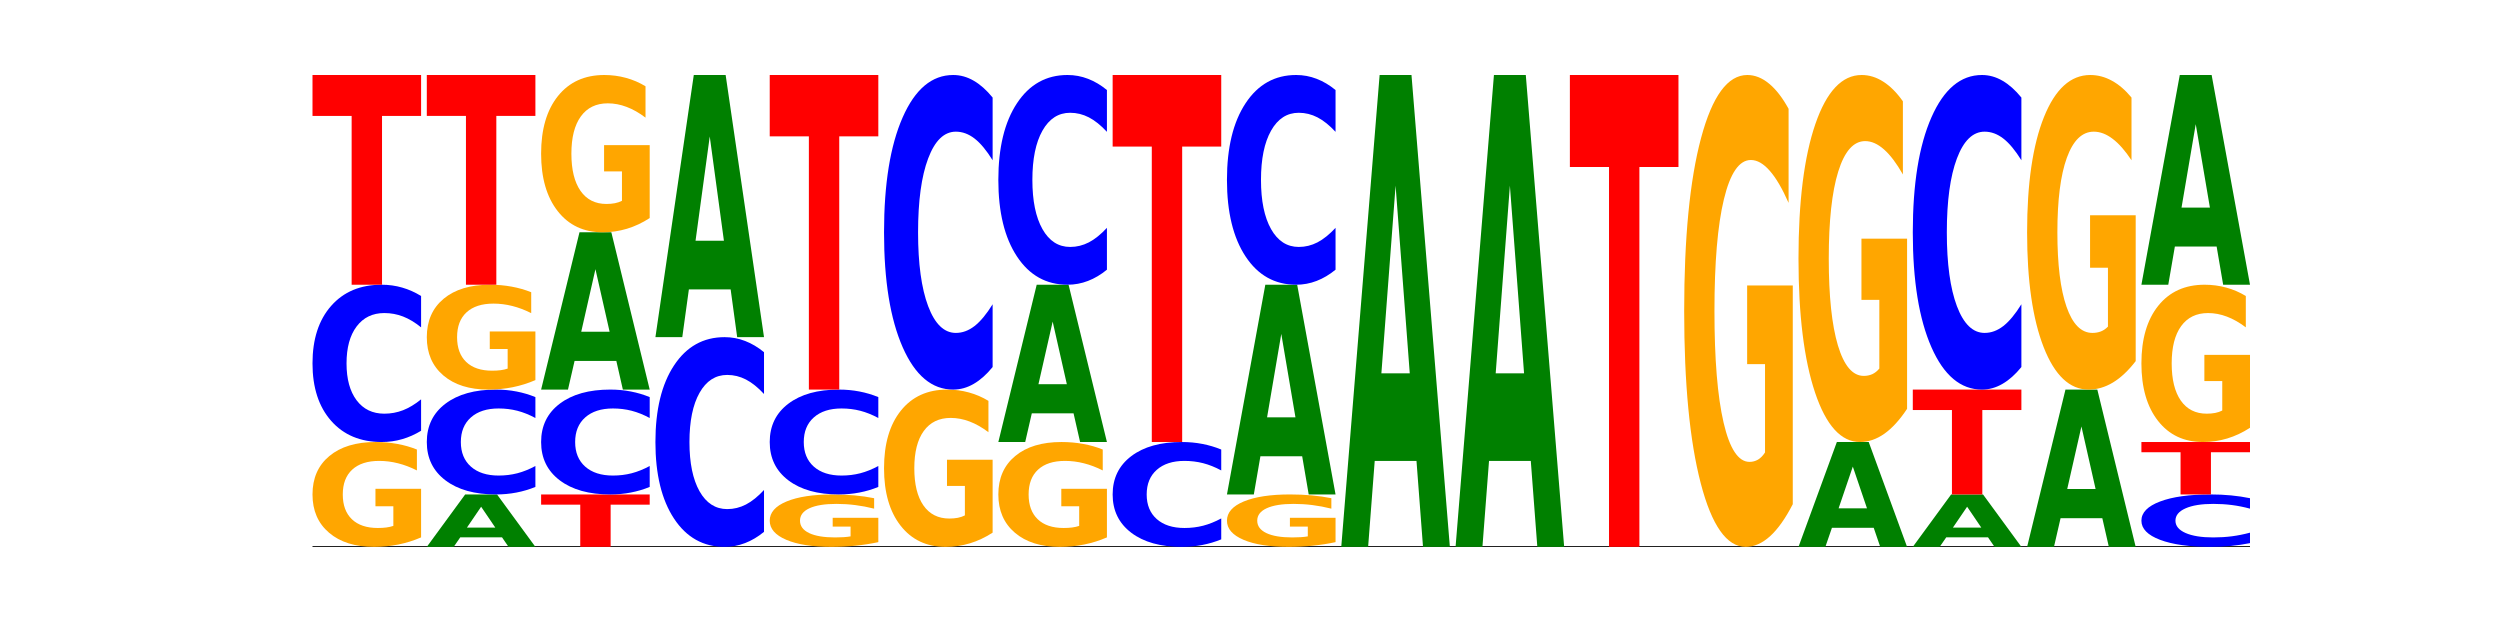 <?xml version="1.0" encoding="utf-8" standalone="no"?>
<!DOCTYPE svg PUBLIC "-//W3C//DTD SVG 1.1//EN"
  "http://www.w3.org/Graphics/SVG/1.1/DTD/svg11.dtd">
<!-- Created with matplotlib (https://matplotlib.org/) -->
<svg height="180pt" version="1.1" viewBox="0 0 720 180" width="720pt" xmlns="http://www.w3.org/2000/svg" xmlns:xlink="http://www.w3.org/1999/xlink">
 <defs>
  <style type="text/css">*{stroke-linecap:butt;stroke-linejoin:round;}</style>
 </defs>
 <g id="figure_1">
  <g id="patch_1">
   <path d="M 0 180 
L 720 180 
L 720 0 
L 0 0 
z
" style="fill:none;"/>
  </g>
  <g id="axes_1">
   <g id="line2d_1">
    <path clip-path="url(#p749b093626)" d="M 90 157.5 
L 648 157.5 
" style="fill:none;stroke:#000000;stroke-linecap:square;stroke-width:0.5;"/>
   </g>
   <g id="patch_2">
    <path clip-path="url(#p749b093626)" d="M 121.274 154.768 
Q 118.12 156.134 114.728 156.82 
Q 111.336 157.5 107.719 157.5 
Q 99.546 157.5 94.773 153.433 
Q 90 149.365 90 142.409 
Q 90 135.372 94.857 131.336 
Q 99.722 127.3 108.181 127.3 
Q 111.441 127.3 114.427 127.849 
Q 117.419 128.392 120.069 129.465 
L 120.069 135.485 
Q 117.335 134.106 114.63 133.426 
Q 111.924 132.74 109.205 132.74 
Q 104.172 132.74 101.446 135.248 
Q 98.719 137.749 98.719 142.409 
Q 98.719 147.026 101.348 149.546 
Q 103.976 152.06 108.812 152.06 
Q 110.13 152.06 111.258 151.917 
Q 112.387 151.767 113.284 151.455 
L 113.284 145.803 
L 108.132 145.803 
L 108.132 140.769 
L 121.274 140.769 
z
" style="fill:#ffa600;"/>
   </g>
   <g id="patch_3">
    <path clip-path="url(#p749b093626)" d="M 121.274 124.053 
Q 118.658 125.662 115.829 126.477 
Q 113.001 127.3 109.92 127.3 
Q 100.732 127.3 95.366 121.199 
Q 90 115.098 90 104.664 
Q 90 94.193 95.366 88.101 
Q 100.732 82 109.92 82 
Q 113.001 82 115.829 82.823 
Q 118.658 83.638 121.274 85.247 
L 121.274 94.277 
Q 118.635 92.144 116.074 91.152 
Q 113.513 90.16 110.684 90.16 
Q 105.61 90.16 102.702 94.024 
Q 99.802 97.88 99.802 104.664 
Q 99.802 111.42 102.702 115.285 
Q 105.61 119.14 110.684 119.14 
Q 113.513 119.14 116.074 118.148 
Q 118.635 117.147 121.274 115.014 
z
" style="fill:#0000ff;"/>
   </g>
   <g id="patch_4">
    <path clip-path="url(#p749b093626)" d="M 90 21.6 
L 121.274 21.6 
L 121.274 33.38 
L 110.023 33.38 
L 110.023 82 
L 101.273 82 
L 101.273 33.38 
L 90 33.38 
z
" style="fill:#ff0000;"/>
   </g>
   <g id="patch_5">
    <path clip-path="url(#p749b093626)" d="M 144.584 154.749 
L 132.557 154.749 
L 130.657 157.5 
L 122.92 157.5 
L 133.97 142.4 
L 143.145 142.4 
L 154.195 157.5 
L 146.464 157.5 
z
M 134.475 151.947 
L 142.647 151.947 
L 138.567 145.94 
z
" style="fill:#008000;"/>
   </g>
   <g id="patch_6">
    <path clip-path="url(#p749b093626)" d="M 154.195 140.235 
Q 151.579 141.308 148.75 141.851 
Q 145.921 142.4 142.84 142.4 
Q 133.652 142.4 128.286 138.333 
Q 122.92 134.265 122.92 127.309 
Q 122.92 120.329 128.286 116.267 
Q 133.652 112.2 142.84 112.2 
Q 145.921 112.2 148.75 112.749 
Q 151.579 113.292 154.195 114.365 
L 154.195 120.385 
Q 151.555 118.962 148.994 118.301 
Q 146.433 117.64 143.604 117.64 
Q 138.53 117.64 135.622 120.216 
Q 132.723 122.787 132.723 127.309 
Q 132.723 131.813 135.622 134.39 
Q 138.53 136.96 143.604 136.96 
Q 146.433 136.96 148.994 136.299 
Q 151.555 135.631 154.195 134.209 
z
" style="fill:#0000ff;"/>
   </g>
   <g id="patch_7">
    <path clip-path="url(#p749b093626)" d="M 154.195 109.468 
Q 151.041 110.834 147.648 111.52 
Q 144.256 112.2 140.639 112.2 
Q 132.467 112.2 127.694 108.133 
Q 122.92 104.065 122.92 97.109 
Q 122.92 90.072 127.778 86.036 
Q 132.642 82 141.102 82 
Q 144.361 82 147.347 82.549 
Q 150.34 83.092 152.989 84.165 
L 152.989 90.185 
Q 150.256 88.806 147.55 88.126 
Q 144.845 87.44 142.125 87.44 
Q 137.093 87.44 134.366 89.948 
Q 131.64 92.449 131.64 97.109 
Q 131.64 101.726 134.268 104.246 
Q 136.896 106.76 141.733 106.76 
Q 143.05 106.76 144.179 106.617 
Q 145.307 106.467 146.204 106.155 
L 146.204 100.503 
L 141.053 100.503 
L 141.053 95.469 
L 154.195 95.469 
z
" style="fill:#ffa600;"/>
   </g>
   <g id="patch_8">
    <path clip-path="url(#p749b093626)" d="M 122.92 21.6 
L 154.195 21.6 
L 154.195 33.38 
L 142.943 33.38 
L 142.943 82 
L 134.194 82 
L 134.194 33.38 
L 122.92 33.38 
z
" style="fill:#ff0000;"/>
   </g>
   <g id="patch_9">
    <path clip-path="url(#p749b093626)" d="M 155.841 142.4 
L 187.115 142.4 
L 187.115 145.345 
L 175.864 145.345 
L 175.864 157.5 
L 167.114 157.5 
L 167.114 145.345 
L 155.841 145.345 
z
" style="fill:#ff0000;"/>
   </g>
   <g id="patch_10">
    <path clip-path="url(#p749b093626)" d="M 187.115 140.235 
Q 184.499 141.308 181.67 141.851 
Q 178.841 142.4 175.76 142.4 
Q 166.573 142.4 161.207 138.333 
Q 155.841 134.265 155.841 127.309 
Q 155.841 120.329 161.207 116.267 
Q 166.573 112.2 175.76 112.2 
Q 178.841 112.2 181.67 112.749 
Q 184.499 113.292 187.115 114.365 
L 187.115 120.385 
Q 184.475 118.962 181.914 118.301 
Q 179.354 117.64 176.525 117.64 
Q 171.45 117.64 168.543 120.216 
Q 165.643 122.787 165.643 127.309 
Q 165.643 131.813 168.543 134.39 
Q 171.45 136.96 176.525 136.96 
Q 179.354 136.96 181.914 136.299 
Q 184.475 135.631 187.115 134.209 
z
" style="fill:#0000ff;"/>
   </g>
   <g id="patch_11">
    <path clip-path="url(#p749b093626)" d="M 177.504 103.948 
L 165.477 103.948 
L 163.578 112.2 
L 155.841 112.2 
L 166.89 66.9 
L 176.066 66.9 
L 187.115 112.2 
L 179.384 112.2 
z
M 167.395 95.54 
L 175.567 95.54 
L 171.487 77.521 
z
" style="fill:#008000;"/>
   </g>
   <g id="patch_12">
    <path clip-path="url(#p749b093626)" d="M 187.115 62.801 
Q 183.961 64.851 180.569 65.88 
Q 177.176 66.9 173.56 66.9 
Q 165.387 66.9 160.614 60.799 
Q 155.841 54.698 155.841 44.264 
Q 155.841 33.709 160.698 27.654 
Q 165.562 21.6 174.022 21.6 
Q 177.281 21.6 180.267 22.423 
Q 183.26 23.238 185.909 24.847 
L 185.909 33.877 
Q 183.176 31.809 180.47 30.789 
Q 177.765 29.76 175.045 29.76 
Q 170.013 29.76 167.286 33.522 
Q 164.56 37.274 164.56 44.264 
Q 164.56 51.189 167.188 54.969 
Q 169.817 58.74 174.653 58.74 
Q 175.971 58.74 177.099 58.525 
Q 178.228 58.3 179.125 57.833 
L 179.125 49.355 
L 173.973 49.355 
L 173.973 41.803 
L 187.115 41.803 
z
" style="fill:#ffa600;"/>
   </g>
   <g id="patch_13">
    <path clip-path="url(#p749b093626)" d="M 220.035 153.171 
Q 217.419 155.317 214.591 156.402 
Q 211.762 157.5 208.681 157.5 
Q 199.493 157.5 194.127 149.365 
Q 188.761 141.23 188.761 127.319 
Q 188.761 113.357 194.127 105.235 
Q 199.493 97.1 208.681 97.1 
Q 211.762 97.1 214.591 98.198 
Q 217.419 99.283 220.035 101.429 
L 220.035 113.47 
Q 217.396 110.625 214.835 109.302 
Q 212.274 107.98 209.445 107.98 
Q 204.371 107.98 201.463 113.133 
Q 198.563 118.273 198.563 127.319 
Q 198.563 136.327 201.463 141.48 
Q 204.371 146.62 209.445 146.62 
Q 212.274 146.62 214.835 145.298 
Q 217.396 143.963 220.035 141.118 
z
" style="fill:#0000ff;"/>
   </g>
   <g id="patch_14">
    <path clip-path="url(#p749b093626)" d="M 210.425 83.346 
L 198.397 83.346 
L 196.498 97.1 
L 188.761 97.1 
L 199.81 21.6 
L 208.986 21.6 
L 220.035 97.1 
L 212.305 97.1 
z
M 200.315 69.334 
L 208.487 69.334 
L 204.408 39.302 
z
" style="fill:#008000;"/>
   </g>
   <g id="patch_15">
    <path clip-path="url(#p749b093626)" d="M 252.956 156.134 
Q 249.802 156.817 246.409 157.16 
Q 243.017 157.5 239.4 157.5 
Q 231.228 157.5 226.455 155.466 
Q 221.681 153.433 221.681 149.955 
Q 221.681 146.436 226.539 144.418 
Q 231.403 142.4 239.863 142.4 
Q 243.122 142.4 246.108 142.674 
Q 249.101 142.946 251.75 143.482 
L 251.75 146.492 
Q 249.017 145.803 246.311 145.463 
Q 243.606 145.12 240.886 145.12 
Q 235.854 145.12 233.127 146.374 
Q 230.401 147.625 230.401 149.955 
Q 230.401 152.263 233.029 153.523 
Q 235.657 154.78 240.494 154.78 
Q 241.811 154.78 242.94 154.708 
Q 244.068 154.633 244.965 154.478 
L 244.965 151.652 
L 239.814 151.652 
L 239.814 149.134 
L 252.956 149.134 
z
" style="fill:#ffa600;"/>
   </g>
   <g id="patch_16">
    <path clip-path="url(#p749b093626)" d="M 252.956 140.235 
Q 250.34 141.308 247.511 141.851 
Q 244.682 142.4 241.601 142.4 
Q 232.414 142.4 227.047 138.333 
Q 221.681 134.265 221.681 127.309 
Q 221.681 120.329 227.047 116.267 
Q 232.414 112.2 241.601 112.2 
Q 244.682 112.2 247.511 112.749 
Q 250.34 113.292 252.956 114.365 
L 252.956 120.385 
Q 250.316 118.962 247.755 118.301 
Q 245.194 117.64 242.366 117.64 
Q 237.291 117.64 234.383 120.216 
Q 231.484 122.787 231.484 127.309 
Q 231.484 131.813 234.383 134.39 
Q 237.291 136.96 242.366 136.96 
Q 245.194 136.96 247.755 136.299 
Q 250.316 135.631 252.956 134.209 
z
" style="fill:#0000ff;"/>
   </g>
   <g id="patch_17">
    <path clip-path="url(#p749b093626)" d="M 221.681 21.6 
L 252.956 21.6 
L 252.956 39.27 
L 241.704 39.27 
L 241.704 112.2 
L 232.955 112.2 
L 232.955 39.27 
L 221.681 39.27 
z
" style="fill:#ff0000;"/>
   </g>
   <g id="patch_18">
    <path clip-path="url(#p749b093626)" d="M 285.876 153.401 
Q 282.722 155.451 279.33 156.48 
Q 275.937 157.5 272.321 157.5 
Q 264.148 157.5 259.375 151.399 
Q 254.602 145.298 254.602 134.864 
Q 254.602 124.309 259.459 118.254 
Q 264.323 112.2 272.783 112.2 
Q 276.042 112.2 279.028 113.023 
Q 282.021 113.838 284.671 115.447 
L 284.671 124.477 
Q 281.937 122.409 279.232 121.389 
Q 276.526 120.36 273.807 120.36 
Q 268.774 120.36 266.048 124.122 
Q 263.321 127.874 263.321 134.864 
Q 263.321 141.789 265.949 145.569 
Q 268.578 149.34 273.414 149.34 
Q 274.732 149.34 275.86 149.125 
Q 276.989 148.9 277.886 148.433 
L 277.886 139.955 
L 272.734 139.955 
L 272.734 132.403 
L 285.876 132.403 
z
" style="fill:#ffa600;"/>
   </g>
   <g id="patch_19">
    <path clip-path="url(#p749b093626)" d="M 285.876 105.706 
Q 283.26 108.925 280.431 110.553 
Q 277.602 112.2 274.522 112.2 
Q 265.334 112.2 259.968 99.998 
Q 254.602 87.795 254.602 66.928 
Q 254.602 45.986 259.968 33.802 
Q 265.334 21.6 274.522 21.6 
Q 277.602 21.6 280.431 23.247 
Q 283.26 24.875 285.876 28.094 
L 285.876 46.154 
Q 283.236 41.887 280.676 39.903 
Q 278.115 37.92 275.286 37.92 
Q 270.211 37.92 267.304 45.649 
Q 264.404 53.36 264.404 66.928 
Q 264.404 80.44 267.304 88.17 
Q 270.211 95.88 275.286 95.88 
Q 278.115 95.88 280.676 93.897 
Q 283.236 91.894 285.876 87.627 
z
" style="fill:#0000ff;"/>
   </g>
   <g id="patch_20">
    <path clip-path="url(#p749b093626)" d="M 318.796 154.768 
Q 315.642 156.134 312.25 156.82 
Q 308.858 157.5 305.241 157.5 
Q 297.068 157.5 292.295 153.433 
Q 287.522 149.365 287.522 142.409 
Q 287.522 135.372 292.379 131.336 
Q 297.244 127.3 305.704 127.3 
Q 308.963 127.3 311.949 127.849 
Q 314.941 128.392 317.591 129.465 
L 317.591 135.485 
Q 314.857 134.106 312.152 133.426 
Q 309.446 132.74 306.727 132.74 
Q 301.694 132.74 298.968 135.248 
Q 296.241 137.749 296.241 142.409 
Q 296.241 147.026 298.87 149.546 
Q 301.498 152.06 306.334 152.06 
Q 307.652 152.06 308.781 151.917 
Q 309.909 151.767 310.806 151.455 
L 310.806 145.803 
L 305.655 145.803 
L 305.655 140.769 
L 318.796 140.769 
z
" style="fill:#ffa600;"/>
   </g>
   <g id="patch_21">
    <path clip-path="url(#p749b093626)" d="M 309.186 119.048 
L 297.158 119.048 
L 295.259 127.3 
L 287.522 127.3 
L 298.571 82 
L 307.747 82 
L 318.796 127.3 
L 311.066 127.3 
z
M 299.077 110.64 
L 307.248 110.64 
L 303.169 92.621 
z
" style="fill:#008000;"/>
   </g>
   <g id="patch_22">
    <path clip-path="url(#p749b093626)" d="M 318.796 77.671 
Q 316.18 79.817 313.352 80.902 
Q 310.523 82 307.442 82 
Q 298.254 82 292.888 73.865 
Q 287.522 65.73 287.522 51.819 
Q 287.522 37.857 292.888 29.735 
Q 298.254 21.6 307.442 21.6 
Q 310.523 21.6 313.352 22.698 
Q 316.18 23.783 318.796 25.929 
L 318.796 37.97 
Q 316.157 35.125 313.596 33.802 
Q 311.035 32.48 308.206 32.48 
Q 303.132 32.48 300.224 37.633 
Q 297.324 42.773 297.324 51.819 
Q 297.324 60.827 300.224 65.98 
Q 303.132 71.12 308.206 71.12 
Q 311.035 71.12 313.596 69.798 
Q 316.157 68.463 318.796 65.618 
z
" style="fill:#0000ff;"/>
   </g>
   <g id="patch_23">
    <path clip-path="url(#p749b093626)" d="M 351.717 155.335 
Q 349.101 156.408 346.272 156.951 
Q 343.443 157.5 340.362 157.5 
Q 331.175 157.5 325.809 153.433 
Q 320.442 149.365 320.442 142.409 
Q 320.442 135.429 325.809 131.367 
Q 331.175 127.3 340.362 127.3 
Q 343.443 127.3 346.272 127.849 
Q 349.101 128.392 351.717 129.465 
L 351.717 135.485 
Q 349.077 134.062 346.516 133.401 
Q 343.955 132.74 341.127 132.74 
Q 336.052 132.74 333.144 135.316 
Q 330.245 137.887 330.245 142.409 
Q 330.245 146.913 333.144 149.49 
Q 336.052 152.06 341.127 152.06 
Q 343.955 152.06 346.516 151.399 
Q 349.077 150.731 351.717 149.309 
z
" style="fill:#0000ff;"/>
   </g>
   <g id="patch_24">
    <path clip-path="url(#p749b093626)" d="M 320.442 21.6 
L 351.717 21.6 
L 351.717 42.214 
L 340.465 42.214 
L 340.465 127.3 
L 331.716 127.3 
L 331.716 42.214 
L 320.442 42.214 
z
" style="fill:#ff0000;"/>
   </g>
   <g id="patch_25">
    <path clip-path="url(#p749b093626)" d="M 384.637 156.134 
Q 381.483 156.817 378.091 157.16 
Q 374.698 157.5 371.082 157.5 
Q 362.909 157.5 358.136 155.466 
Q 353.363 153.433 353.363 149.955 
Q 353.363 146.436 358.22 144.418 
Q 363.084 142.4 371.544 142.4 
Q 374.803 142.4 377.789 142.674 
Q 380.782 142.946 383.432 143.482 
L 383.432 146.492 
Q 380.698 145.803 377.993 145.463 
Q 375.287 145.12 372.568 145.12 
Q 367.535 145.12 364.809 146.374 
Q 362.082 147.625 362.082 149.955 
Q 362.082 152.263 364.71 153.523 
Q 367.339 154.78 372.175 154.78 
Q 373.493 154.78 374.621 154.708 
Q 375.75 154.633 376.647 154.478 
L 376.647 151.652 
L 371.495 151.652 
L 371.495 149.134 
L 384.637 149.134 
z
" style="fill:#ffa600;"/>
   </g>
   <g id="patch_26">
    <path clip-path="url(#p749b093626)" d="M 375.027 131.397 
L 362.999 131.397 
L 361.1 142.4 
L 353.363 142.4 
L 364.412 82 
L 373.588 82 
L 384.637 142.4 
L 376.907 142.4 
z
M 364.917 120.187 
L 373.089 120.187 
L 369.01 96.162 
z
" style="fill:#008000;"/>
   </g>
   <g id="patch_27">
    <path clip-path="url(#p749b093626)" d="M 384.637 77.671 
Q 382.021 79.817 379.192 80.902 
Q 376.364 82 373.283 82 
Q 364.095 82 358.729 73.865 
Q 353.363 65.73 353.363 51.819 
Q 353.363 37.857 358.729 29.735 
Q 364.095 21.6 373.283 21.6 
Q 376.364 21.6 379.192 22.698 
Q 382.021 23.783 384.637 25.929 
L 384.637 37.97 
Q 381.997 35.125 379.437 33.802 
Q 376.876 32.48 374.047 32.48 
Q 368.972 32.48 366.065 37.633 
Q 363.165 42.773 363.165 51.819 
Q 363.165 60.827 366.065 65.98 
Q 368.972 71.12 374.047 71.12 
Q 376.876 71.12 379.437 69.798 
Q 381.997 68.463 384.637 65.618 
z
" style="fill:#0000ff;"/>
   </g>
   <g id="patch_28">
    <path clip-path="url(#p749b093626)" d="M 407.947 132.743 
L 395.919 132.743 
L 394.02 157.5 
L 386.283 157.5 
L 397.332 21.6 
L 406.508 21.6 
L 417.558 157.5 
L 409.827 157.5 
z
M 397.838 107.52 
L 406.009 107.52 
L 401.93 53.463 
z
" style="fill:#008000;"/>
   </g>
   <g id="patch_29">
    <path clip-path="url(#p749b093626)" d="M 440.867 132.743 
L 428.84 132.743 
L 426.941 157.5 
L 419.204 157.5 
L 430.253 21.6 
L 439.429 21.6 
L 450.478 157.5 
L 442.747 157.5 
z
M 430.758 107.52 
L 438.93 107.52 
L 434.85 53.463 
z
" style="fill:#008000;"/>
   </g>
   <g id="patch_30">
    <path clip-path="url(#p749b093626)" d="M 452.124 21.6 
L 483.398 21.6 
L 483.398 48.104 
L 472.147 48.104 
L 472.147 157.5 
L 463.397 157.5 
L 463.397 48.104 
L 452.124 48.104 
z
" style="fill:#ff0000;"/>
   </g>
   <g id="patch_31">
    <path clip-path="url(#p749b093626)" d="M 516.319 145.204 
Q 513.165 151.352 509.772 154.44 
Q 506.38 157.5 502.763 157.5 
Q 494.591 157.5 489.817 139.197 
Q 485.044 120.893 485.044 89.592 
Q 485.044 57.926 489.902 39.763 
Q 494.766 21.6 503.226 21.6 
Q 506.485 21.6 509.471 24.07 
Q 512.464 26.513 515.113 31.341 
L 515.113 58.431 
Q 512.38 52.227 509.674 49.167 
Q 506.969 46.079 504.249 46.079 
Q 499.217 46.079 496.49 57.365 
Q 493.763 68.622 493.763 89.592 
Q 493.763 110.366 496.392 121.707 
Q 499.02 133.021 503.857 133.021 
Q 505.174 133.021 506.303 132.375 
Q 507.431 131.701 508.328 130.298 
L 508.328 104.864 
L 503.177 104.864 
L 503.177 82.209 
L 516.319 82.209 
z
" style="fill:#ffa600;"/>
   </g>
   <g id="patch_32">
    <path clip-path="url(#p749b093626)" d="M 539.628 151.999 
L 527.601 151.999 
L 525.702 157.5 
L 517.965 157.5 
L 529.014 127.3 
L 538.19 127.3 
L 549.239 157.5 
L 541.508 157.5 
z
M 529.519 146.393 
L 537.691 146.393 
L 533.611 134.381 
z
" style="fill:#008000;"/>
   </g>
   <g id="patch_33">
    <path clip-path="url(#p749b093626)" d="M 549.239 117.737 
Q 546.085 122.518 542.692 124.92 
Q 539.3 127.3 535.683 127.3 
Q 527.511 127.3 522.738 113.064 
Q 517.965 98.828 517.965 74.483 
Q 517.965 49.854 522.822 35.727 
Q 527.686 21.6 536.146 21.6 
Q 539.405 21.6 542.391 23.521 
Q 545.384 25.421 548.033 29.177 
L 548.033 50.247 
Q 545.3 45.421 542.594 43.041 
Q 539.889 40.64 537.169 40.64 
Q 532.137 40.64 529.41 49.417 
Q 526.684 58.173 526.684 74.483 
Q 526.684 90.64 529.312 99.461 
Q 531.941 108.26 536.777 108.26 
Q 538.095 108.26 539.223 107.758 
Q 540.351 107.234 541.249 106.143 
L 541.249 86.361 
L 536.097 86.361 
L 536.097 68.74 
L 549.239 68.74 
z
" style="fill:#ffa600;"/>
   </g>
   <g id="patch_34">
    <path clip-path="url(#p749b093626)" d="M 572.549 154.749 
L 560.521 154.749 
L 558.622 157.5 
L 550.885 157.5 
L 561.934 142.4 
L 571.11 142.4 
L 582.159 157.5 
L 574.429 157.5 
z
M 562.439 151.947 
L 570.611 151.947 
L 566.532 145.94 
z
" style="fill:#008000;"/>
   </g>
   <g id="patch_35">
    <path clip-path="url(#p749b093626)" d="M 550.885 112.2 
L 582.159 112.2 
L 582.159 118.09 
L 570.908 118.09 
L 570.908 142.4 
L 562.158 142.4 
L 562.158 118.09 
L 550.885 118.09 
z
" style="fill:#ff0000;"/>
   </g>
   <g id="patch_36">
    <path clip-path="url(#p749b093626)" d="M 582.159 105.706 
Q 579.543 108.925 576.714 110.553 
Q 573.886 112.2 570.805 112.2 
Q 561.617 112.2 556.251 99.998 
Q 550.885 87.795 550.885 66.928 
Q 550.885 45.986 556.251 33.802 
Q 561.617 21.6 570.805 21.6 
Q 573.886 21.6 576.714 23.247 
Q 579.543 24.875 582.159 28.094 
L 582.159 46.154 
Q 579.52 41.887 576.959 39.903 
Q 574.398 37.92 571.569 37.92 
Q 566.495 37.92 563.587 45.649 
Q 560.687 53.36 560.687 66.928 
Q 560.687 80.44 563.587 88.17 
Q 566.495 95.88 571.569 95.88 
Q 574.398 95.88 576.959 93.897 
Q 579.52 91.894 582.159 87.627 
z
" style="fill:#0000ff;"/>
   </g>
   <g id="patch_37">
    <path clip-path="url(#p749b093626)" d="M 605.469 149.248 
L 593.441 149.248 
L 591.542 157.5 
L 583.805 157.5 
L 594.855 112.2 
L 604.03 112.2 
L 615.08 157.5 
L 607.349 157.5 
z
M 595.36 140.84 
L 603.532 140.84 
L 599.452 122.821 
z
" style="fill:#008000;"/>
   </g>
   <g id="patch_38">
    <path clip-path="url(#p749b093626)" d="M 615.08 104.003 
Q 611.926 108.101 608.533 110.16 
Q 605.141 112.2 601.524 112.2 
Q 593.352 112.2 588.578 99.998 
Q 583.805 87.795 583.805 66.928 
Q 583.805 45.817 588.663 33.709 
Q 593.527 21.6 601.987 21.6 
Q 605.246 21.6 608.232 23.247 
Q 611.225 24.875 613.874 28.094 
L 613.874 46.154 
Q 611.141 42.018 608.435 39.978 
Q 605.73 37.92 603.01 37.92 
Q 597.978 37.92 595.251 45.443 
Q 592.525 52.948 592.525 66.928 
Q 592.525 80.777 595.153 88.338 
Q 597.781 95.88 602.618 95.88 
Q 603.935 95.88 605.064 95.45 
Q 606.192 95.001 607.089 94.065 
L 607.089 77.109 
L 601.938 77.109 
L 601.938 62.006 
L 615.08 62.006 
z
" style="fill:#ffa600;"/>
   </g>
   <g id="patch_39">
    <path clip-path="url(#p749b093626)" d="M 648 156.418 
Q 645.384 156.954 642.555 157.226 
Q 639.726 157.5 636.645 157.5 
Q 627.458 157.5 622.092 155.466 
Q 616.726 153.433 616.726 149.955 
Q 616.726 146.464 622.092 144.434 
Q 627.458 142.4 636.645 142.4 
Q 639.726 142.4 642.555 142.674 
Q 645.384 142.946 648 143.482 
L 648 146.492 
Q 645.36 145.781 642.799 145.451 
Q 640.239 145.12 637.41 145.12 
Q 632.335 145.12 629.428 146.408 
Q 626.528 147.693 626.528 149.955 
Q 626.528 152.207 629.428 153.495 
Q 632.335 154.78 637.41 154.78 
Q 640.239 154.78 642.799 154.449 
Q 645.36 154.116 648 153.405 
z
" style="fill:#0000ff;"/>
   </g>
   <g id="patch_40">
    <path clip-path="url(#p749b093626)" d="M 616.726 127.3 
L 648 127.3 
L 648 130.245 
L 636.749 130.245 
L 636.749 142.4 
L 627.999 142.4 
L 627.999 130.245 
L 616.726 130.245 
z
" style="fill:#ff0000;"/>
   </g>
   <g id="patch_41">
    <path clip-path="url(#p749b093626)" d="M 648 123.201 
Q 644.846 125.251 641.454 126.28 
Q 638.061 127.3 634.445 127.3 
Q 626.272 127.3 621.499 121.199 
Q 616.726 115.098 616.726 104.664 
Q 616.726 94.109 621.583 88.054 
Q 626.447 82 634.907 82 
Q 638.166 82 641.152 82.823 
Q 644.145 83.638 646.794 85.247 
L 646.794 94.277 
Q 644.061 92.209 641.355 91.189 
Q 638.65 90.16 635.93 90.16 
Q 630.898 90.16 628.171 93.922 
Q 625.445 97.674 625.445 104.664 
Q 625.445 111.589 628.073 115.369 
Q 630.702 119.14 635.538 119.14 
Q 636.856 119.14 637.984 118.925 
Q 639.113 118.7 640.01 118.233 
L 640.01 109.755 
L 634.858 109.755 
L 634.858 102.203 
L 648 102.203 
z
" style="fill:#ffa600;"/>
   </g>
   <g id="patch_42">
    <path clip-path="url(#p749b093626)" d="M 638.389 70.997 
L 626.362 70.997 
L 624.463 82 
L 616.726 82 
L 627.775 21.6 
L 636.951 21.6 
L 648 82 
L 640.269 82 
z
M 628.28 59.787 
L 636.452 59.787 
L 632.372 35.762 
z
" style="fill:#008000;"/>
   </g>
  </g>
 </g>
 <defs>
  <clipPath id="p749b093626">
   <rect height="135.9" width="558" x="90" y="21.6"/>
  </clipPath>
 </defs>
</svg>
